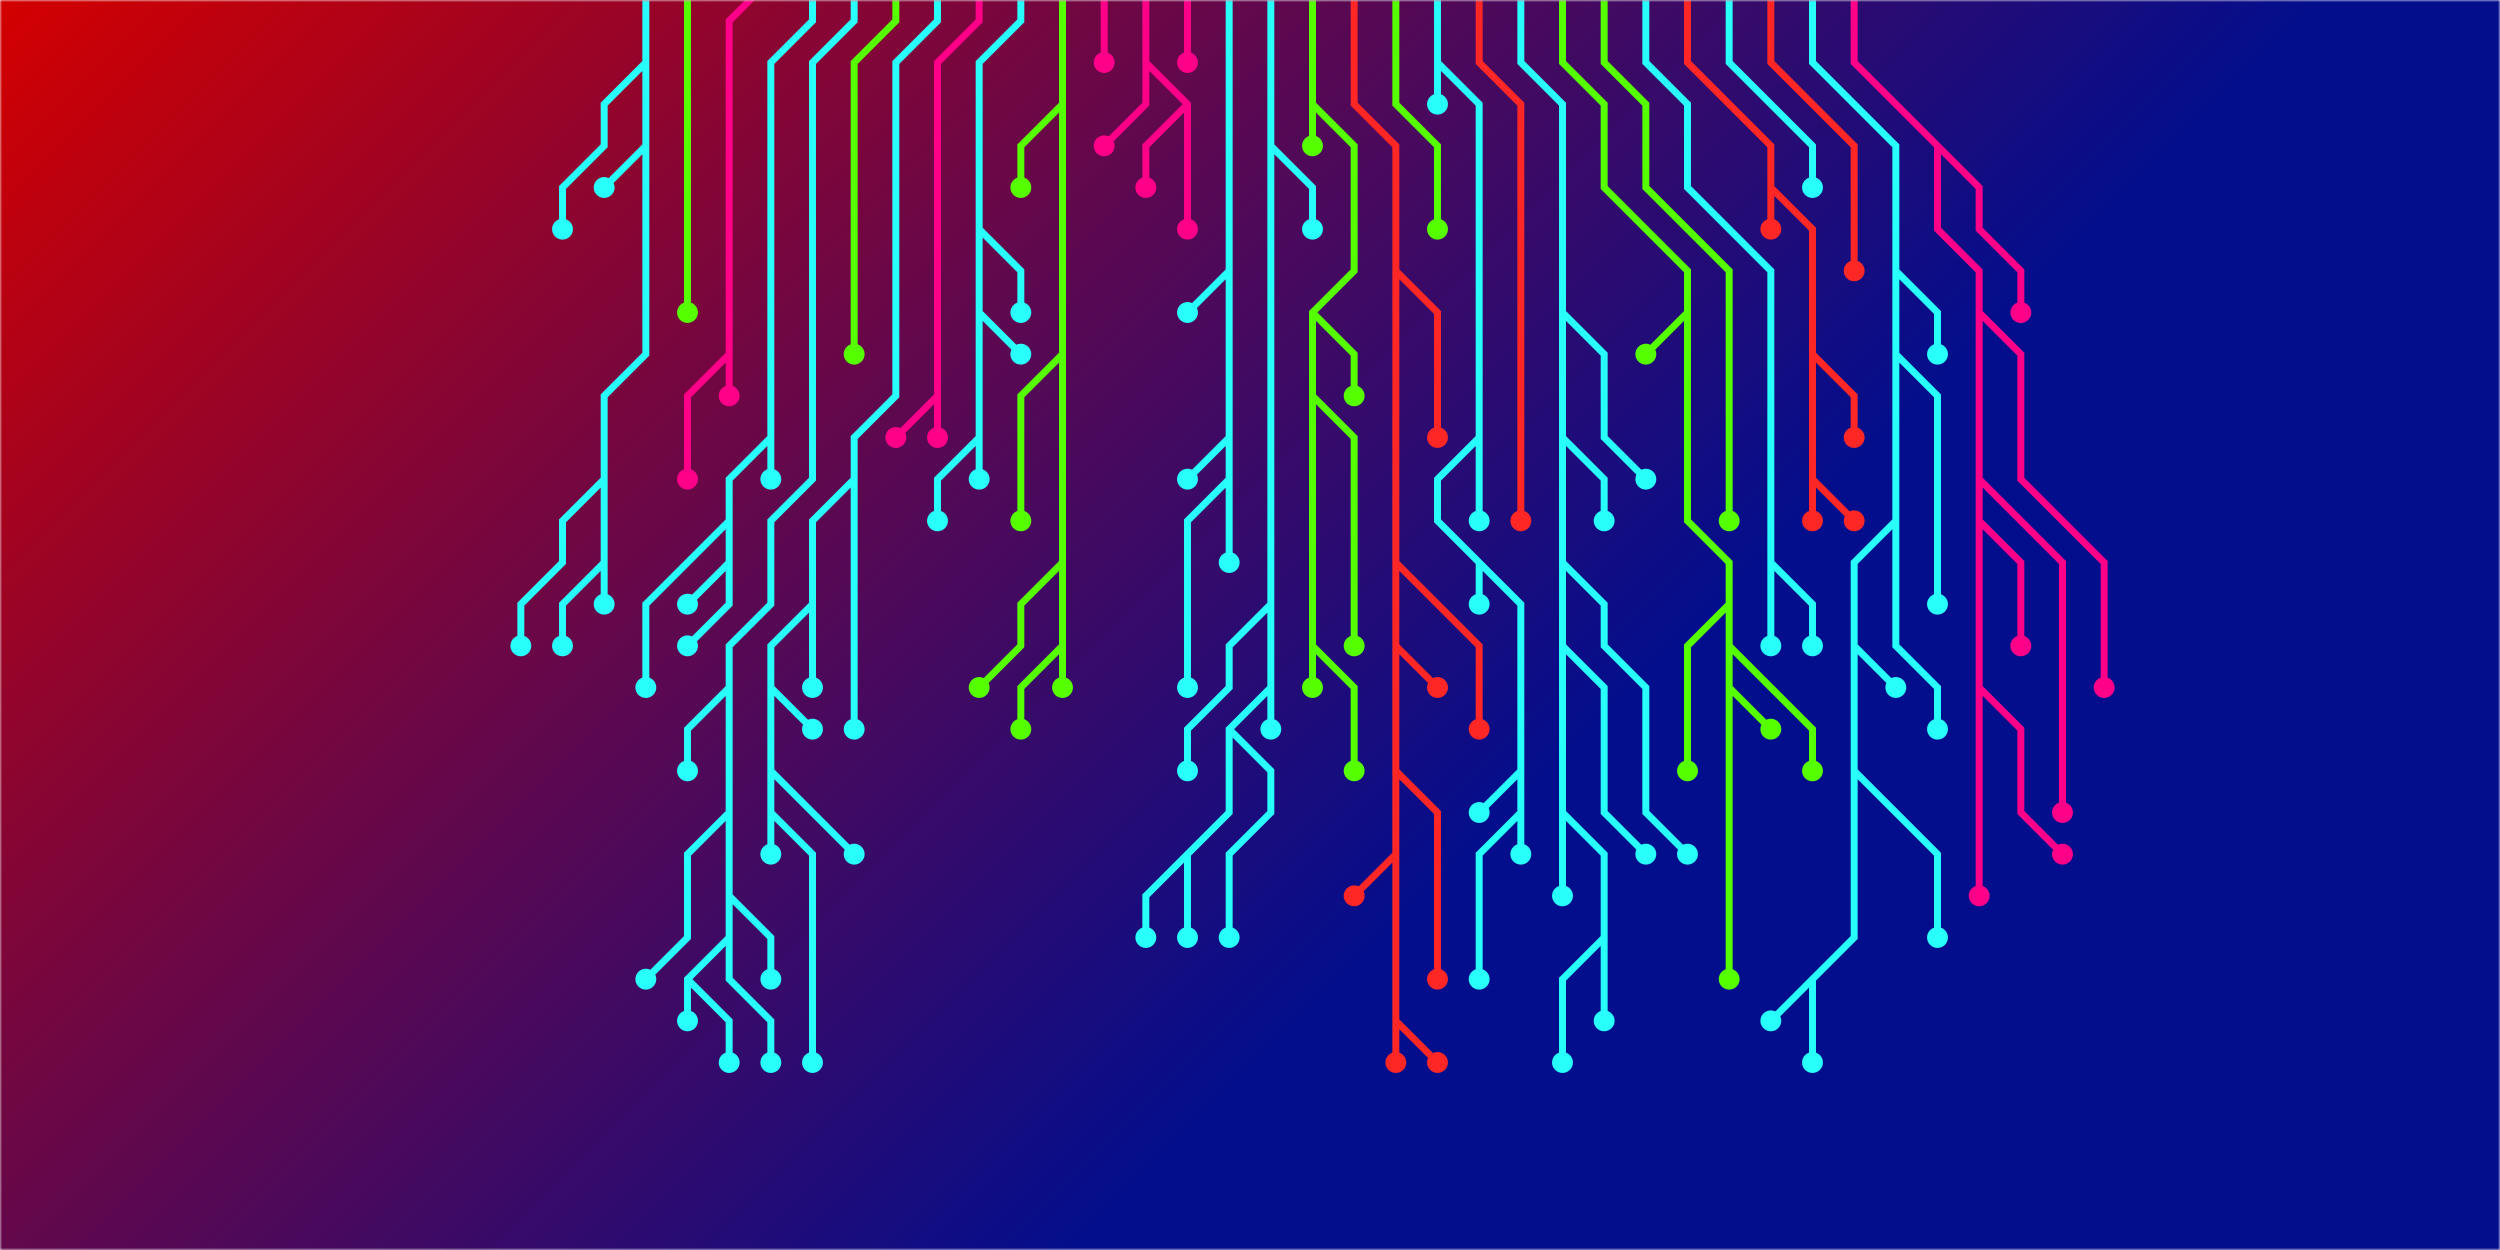 <svg xmlns="http://www.w3.org/2000/svg" version="1.1" xmlns:xlink="http://www.w3.org/1999/xlink" xmlns:svgjs="http://svgjs.com/svgjs" width="600" height="300" preserveAspectRatio="none" viewBox="0 0 600 300"><g mask="url(&quot;#SvgjsMask1315&quot;)" fill="none"><rect width="600" height="300" x="0" y="0" fill="url(#SvgjsLinearGradient1316)"></rect><g mask="url(&quot;#SvgjsMask1317&quot;)"><path d="M305 145L295 155L295 165L285 175L285 185M285 205L275 215L275 225M295 175L305 185L305 195L295 205L295 215L295 225M305 35L315 45L315 55M305 165L305 175M305 -5L305 5L305 15L305 25L305 35L305 45L305 55L305 65L305 75L305 85L305 95L305 105L305 115L305 125L305 135L305 145L305 155L305 165L295 175L295 185L295 195L285 205L285 215L285 225" stroke="rgba(40, 255, 251, 1)" stroke-width="1.67"></path><path d="M282.5 225 a2.5 2.5 0 1 0 5 0 a2.5 2.5 0 1 0 -5 0zM282.5 185 a2.5 2.5 0 1 0 5 0 a2.5 2.5 0 1 0 -5 0zM272.5 225 a2.5 2.5 0 1 0 5 0 a2.5 2.5 0 1 0 -5 0zM292.5 225 a2.5 2.5 0 1 0 5 0 a2.5 2.5 0 1 0 -5 0zM312.5 55 a2.5 2.5 0 1 0 5 0 a2.5 2.5 0 1 0 -5 0zM302.5 175 a2.5 2.5 0 1 0 5 0 a2.5 2.5 0 1 0 -5 0z" fill="rgba(40, 255, 251, 1)"></path><path d="M295 115L285 125L285 135L285 145L285 155L285 165M295 65L285 75M295 105L285 115M295 -5L295 5L295 15L295 25L295 35L295 45L295 55L295 65L295 75L295 85L295 95L295 105L295 115L295 125L295 135" stroke="rgba(40, 255, 251, 1)" stroke-width="1.67"></path><path d="M292.5 135 a2.5 2.5 0 1 0 5 0 a2.5 2.5 0 1 0 -5 0zM282.5 165 a2.5 2.5 0 1 0 5 0 a2.5 2.5 0 1 0 -5 0zM282.5 75 a2.5 2.5 0 1 0 5 0 a2.5 2.5 0 1 0 -5 0zM282.5 115 a2.5 2.5 0 1 0 5 0 a2.5 2.5 0 1 0 -5 0z" fill="rgba(40, 255, 251, 1)"></path><path d="M315 155L325 165L325 175L325 185M315 95L325 105L325 115L325 125L325 135L325 145L325 155M315 25L315 35M315 75L325 85L325 95M315 -5L315 5L315 15L315 25L325 35L325 45L325 55L325 65L315 75L315 85L315 95L315 105L315 115L315 125L315 135L315 145L315 155L315 165" stroke="rgba(85, 255, 0, 1)" stroke-width="1.67"></path><path d="M312.5 165 a2.5 2.5 0 1 0 5 0 a2.5 2.5 0 1 0 -5 0zM322.5 185 a2.5 2.5 0 1 0 5 0 a2.5 2.5 0 1 0 -5 0zM322.5 155 a2.5 2.5 0 1 0 5 0 a2.5 2.5 0 1 0 -5 0zM312.5 35 a2.5 2.5 0 1 0 5 0 a2.5 2.5 0 1 0 -5 0zM322.5 95 a2.5 2.5 0 1 0 5 0 a2.5 2.5 0 1 0 -5 0z" fill="rgba(85, 255, 0, 1)"></path><path d="M285 -5L285 5L285 15" stroke="rgba(255, 0, 137, 1)" stroke-width="1.67"></path><path d="M282.5 15 a2.5 2.5 0 1 0 5 0 a2.5 2.5 0 1 0 -5 0z" fill="rgba(255, 0, 137, 1)"></path><path d="M335 245L345 255M335 155L345 165M335 65L345 75L345 85L345 95L345 105M335 185L345 195L345 205L345 215L345 225L345 235M335 205L325 215M335 135L345 145L355 155L355 165L355 175M325 -5L325 5L325 15L325 25L335 35L335 45L335 55L335 65L335 75L335 85L335 95L335 105L335 115L335 125L335 135L335 145L335 155L335 165L335 175L335 185L335 195L335 205L335 215L335 225L335 235L335 245L335 255" stroke="rgba(255, 38, 38, 1)" stroke-width="1.67"></path><path d="M332.5 255 a2.5 2.5 0 1 0 5 0 a2.5 2.5 0 1 0 -5 0zM342.5 255 a2.5 2.5 0 1 0 5 0 a2.5 2.5 0 1 0 -5 0zM342.5 165 a2.5 2.5 0 1 0 5 0 a2.5 2.5 0 1 0 -5 0zM342.5 105 a2.5 2.5 0 1 0 5 0 a2.5 2.5 0 1 0 -5 0zM342.5 235 a2.5 2.5 0 1 0 5 0 a2.5 2.5 0 1 0 -5 0zM322.5 215 a2.5 2.5 0 1 0 5 0 a2.5 2.5 0 1 0 -5 0zM352.5 175 a2.5 2.5 0 1 0 5 0 a2.5 2.5 0 1 0 -5 0z" fill="rgba(255, 38, 38, 1)"></path><path d="M285 25L275 35L275 45M275 15L275 25L265 35M275 -5L275 5L275 15L285 25L285 35L285 45L285 55" stroke="rgba(255, 0, 137, 1)" stroke-width="1.67"></path><path d="M282.5 55 a2.5 2.5 0 1 0 5 0 a2.5 2.5 0 1 0 -5 0zM272.5 45 a2.5 2.5 0 1 0 5 0 a2.5 2.5 0 1 0 -5 0zM262.5 35 a2.5 2.5 0 1 0 5 0 a2.5 2.5 0 1 0 -5 0z" fill="rgba(255, 0, 137, 1)"></path><path d="M335 -5L335 5L335 15L335 25L345 35L345 45L345 55" stroke="rgba(85, 255, 0, 1)" stroke-width="1.67"></path><path d="M342.5 55 a2.5 2.5 0 1 0 5 0 a2.5 2.5 0 1 0 -5 0z" fill="rgba(85, 255, 0, 1)"></path><path d="M265 -5L265 5L265 15" stroke="rgba(255, 0, 137, 1)" stroke-width="1.67"></path><path d="M262.5 15 a2.5 2.5 0 1 0 5 0 a2.5 2.5 0 1 0 -5 0z" fill="rgba(255, 0, 137, 1)"></path><path d="M345 15L345 25M365 195L355 205L355 215L355 225L355 235M365 185L355 195M355 105L355 115L355 125M355 135L355 145M345 -5L345 5L345 15L355 25L355 35L355 45L355 55L355 65L355 75L355 85L355 95L355 105L345 115L345 125L355 135L365 145L365 155L365 165L365 175L365 185L365 195L365 205" stroke="rgba(40, 255, 251, 1)" stroke-width="1.67"></path><path d="M362.5 205 a2.5 2.5 0 1 0 5 0 a2.5 2.5 0 1 0 -5 0zM342.5 25 a2.5 2.5 0 1 0 5 0 a2.5 2.5 0 1 0 -5 0zM352.5 235 a2.5 2.5 0 1 0 5 0 a2.5 2.5 0 1 0 -5 0zM352.5 195 a2.5 2.5 0 1 0 5 0 a2.5 2.5 0 1 0 -5 0zM352.5 125 a2.5 2.5 0 1 0 5 0 a2.5 2.5 0 1 0 -5 0zM352.5 145 a2.5 2.5 0 1 0 5 0 a2.5 2.5 0 1 0 -5 0z" fill="rgba(40, 255, 251, 1)"></path><path d="M255 155L245 165L245 175M255 25L245 35L245 45M255 85L245 95L245 105L245 115L245 125M255 135L245 145L245 155L235 165M255 -5L255 5L255 15L255 25L255 35L255 45L255 55L255 65L255 75L255 85L255 95L255 105L255 115L255 125L255 135L255 145L255 155L255 165" stroke="rgba(85, 255, 0, 1)" stroke-width="1.67"></path><path d="M252.5 165 a2.5 2.5 0 1 0 5 0 a2.5 2.5 0 1 0 -5 0zM242.5 175 a2.5 2.5 0 1 0 5 0 a2.5 2.5 0 1 0 -5 0zM242.5 45 a2.5 2.5 0 1 0 5 0 a2.5 2.5 0 1 0 -5 0zM242.5 125 a2.5 2.5 0 1 0 5 0 a2.5 2.5 0 1 0 -5 0zM232.5 165 a2.5 2.5 0 1 0 5 0 a2.5 2.5 0 1 0 -5 0z" fill="rgba(85, 255, 0, 1)"></path><path d="M355 -5L355 5L355 15L365 25L365 35L365 45L365 55L365 65L365 75L365 85L365 95L365 105L365 115L365 125" stroke="rgba(255, 38, 38, 1)" stroke-width="1.67"></path><path d="M362.5 125 a2.5 2.5 0 1 0 5 0 a2.5 2.5 0 1 0 -5 0z" fill="rgba(255, 38, 38, 1)"></path><path d="M235 75L245 85M235 105L225 115L225 125M235 55L245 65L245 75M245 -5L245 5L235 15L235 25L235 35L235 45L235 55L235 65L235 75L235 85L235 95L235 105L235 115" stroke="rgba(40, 255, 251, 1)" stroke-width="1.67"></path><path d="M232.5 115 a2.5 2.5 0 1 0 5 0 a2.5 2.5 0 1 0 -5 0zM242.5 85 a2.5 2.5 0 1 0 5 0 a2.5 2.5 0 1 0 -5 0zM222.5 125 a2.5 2.5 0 1 0 5 0 a2.5 2.5 0 1 0 -5 0zM242.5 75 a2.5 2.5 0 1 0 5 0 a2.5 2.5 0 1 0 -5 0z" fill="rgba(40, 255, 251, 1)"></path><path d="M375 155L385 165L385 175L385 185L385 195L395 205M375 105L385 115L385 125M385 225L375 235L375 245L375 255M375 75L385 85L385 95L385 105L395 115M375 135L385 145L385 155L395 165L395 175L395 185L395 195L405 205M375 195L375 205L375 215M365 -5L365 5L365 15L375 25L375 35L375 45L375 55L375 65L375 75L375 85L375 95L375 105L375 115L375 125L375 135L375 145L375 155L375 165L375 175L375 185L375 195L385 205L385 215L385 225L385 235L385 245" stroke="rgba(40, 255, 251, 1)" stroke-width="1.67"></path><path d="M382.5 245 a2.5 2.5 0 1 0 5 0 a2.5 2.5 0 1 0 -5 0zM392.5 205 a2.5 2.5 0 1 0 5 0 a2.5 2.5 0 1 0 -5 0zM382.5 125 a2.5 2.5 0 1 0 5 0 a2.5 2.5 0 1 0 -5 0zM372.5 255 a2.5 2.5 0 1 0 5 0 a2.5 2.5 0 1 0 -5 0zM392.5 115 a2.5 2.5 0 1 0 5 0 a2.5 2.5 0 1 0 -5 0zM402.5 205 a2.5 2.5 0 1 0 5 0 a2.5 2.5 0 1 0 -5 0zM372.5 215 a2.5 2.5 0 1 0 5 0 a2.5 2.5 0 1 0 -5 0z" fill="rgba(40, 255, 251, 1)"></path><path d="M225 95L225 105M235 -5L235 5L225 15L225 25L225 35L225 45L225 55L225 65L225 75L225 85L225 95L215 105" stroke="rgba(255, 0, 137, 1)" stroke-width="1.67"></path><path d="M212.5 105 a2.5 2.5 0 1 0 5 0 a2.5 2.5 0 1 0 -5 0zM222.5 105 a2.5 2.5 0 1 0 5 0 a2.5 2.5 0 1 0 -5 0z" fill="rgba(255, 0, 137, 1)"></path><path d="M415 155L425 165L435 175L435 185M405 75L395 85M415 145L405 155L405 165L405 175L405 185M415 165L415 175L415 185L415 195L415 205L415 215L415 225L415 235M375 -5L375 5L375 15L385 25L385 35L385 45L395 55L405 65L405 75L405 85L405 95L405 105L405 115L405 125L415 135L415 145L415 155L415 165L425 175" stroke="rgba(85, 255, 0, 1)" stroke-width="1.67"></path><path d="M422.5 175 a2.5 2.5 0 1 0 5 0 a2.5 2.5 0 1 0 -5 0zM432.5 185 a2.5 2.5 0 1 0 5 0 a2.5 2.5 0 1 0 -5 0zM392.5 85 a2.5 2.5 0 1 0 5 0 a2.5 2.5 0 1 0 -5 0zM402.5 185 a2.5 2.5 0 1 0 5 0 a2.5 2.5 0 1 0 -5 0zM412.5 235 a2.5 2.5 0 1 0 5 0 a2.5 2.5 0 1 0 -5 0z" fill="rgba(85, 255, 0, 1)"></path><path d="M205 115L205 125L205 135L205 145L205 155L205 165L205 175M185 195L195 205L195 215L195 225L195 235L195 245L195 255M185 185L195 195L205 205M185 165L195 175M195 145L195 155L195 165M225 -5L225 5L215 15L215 25L215 35L215 45L215 55L215 65L215 75L215 85L215 95L205 105L205 115L195 125L195 135L195 145L185 155L185 165L185 175L185 185L185 195L185 205" stroke="rgba(40, 255, 251, 1)" stroke-width="1.67"></path><path d="M182.5 205 a2.5 2.5 0 1 0 5 0 a2.5 2.5 0 1 0 -5 0zM202.5 175 a2.5 2.5 0 1 0 5 0 a2.5 2.5 0 1 0 -5 0zM192.5 255 a2.5 2.5 0 1 0 5 0 a2.5 2.5 0 1 0 -5 0zM202.5 205 a2.5 2.5 0 1 0 5 0 a2.5 2.5 0 1 0 -5 0zM192.5 175 a2.5 2.5 0 1 0 5 0 a2.5 2.5 0 1 0 -5 0zM192.5 165 a2.5 2.5 0 1 0 5 0 a2.5 2.5 0 1 0 -5 0z" fill="rgba(40, 255, 251, 1)"></path><path d="M385 -5L385 5L385 15L395 25L395 35L395 45L405 55L415 65L415 75L415 85L415 95L415 105L415 115L415 125" stroke="rgba(85, 255, 0, 1)" stroke-width="1.67"></path><path d="M412.5 125 a2.5 2.5 0 1 0 5 0 a2.5 2.5 0 1 0 -5 0z" fill="rgba(85, 255, 0, 1)"></path><path d="M215 -5L215 5L205 15L205 25L205 35L205 45L205 55L205 65L205 75L205 85" stroke="rgba(85, 255, 0, 1)" stroke-width="1.67"></path><path d="M202.5 85 a2.5 2.5 0 1 0 5 0 a2.5 2.5 0 1 0 -5 0z" fill="rgba(85, 255, 0, 1)"></path><path d="M425 135L425 145L425 155M395 -5L395 5L395 15L405 25L405 35L405 45L415 55L425 65L425 75L425 85L425 95L425 105L425 115L425 125L425 135L435 145L435 155" stroke="rgba(40, 255, 251, 1)" stroke-width="1.67"></path><path d="M432.5 155 a2.5 2.5 0 1 0 5 0 a2.5 2.5 0 1 0 -5 0zM422.5 155 a2.5 2.5 0 1 0 5 0 a2.5 2.5 0 1 0 -5 0z" fill="rgba(40, 255, 251, 1)"></path><path d="M165 235L175 245L175 255M175 165L165 175L165 185M175 225L175 235L185 245L185 255M175 195L165 205L165 215L165 225L155 235M175 215L185 225L185 235M205 -5L205 5L195 15L195 25L195 35L195 45L195 55L195 65L195 75L195 85L195 95L195 105L195 115L185 125L185 135L185 145L175 155L175 165L175 175L175 185L175 195L175 205L175 215L175 225L165 235L165 245" stroke="rgba(40, 255, 251, 1)" stroke-width="1.67"></path><path d="M162.5 245 a2.5 2.5 0 1 0 5 0 a2.5 2.5 0 1 0 -5 0zM172.5 255 a2.5 2.5 0 1 0 5 0 a2.5 2.5 0 1 0 -5 0zM162.5 185 a2.5 2.5 0 1 0 5 0 a2.5 2.5 0 1 0 -5 0zM182.5 255 a2.5 2.5 0 1 0 5 0 a2.5 2.5 0 1 0 -5 0zM152.5 235 a2.5 2.5 0 1 0 5 0 a2.5 2.5 0 1 0 -5 0zM182.5 235 a2.5 2.5 0 1 0 5 0 a2.5 2.5 0 1 0 -5 0z" fill="rgba(40, 255, 251, 1)"></path><path d="M425 45L425 55M435 85L445 95L445 105M435 115L445 125M405 -5L405 5L405 15L415 25L425 35L425 45L435 55L435 65L435 75L435 85L435 95L435 105L435 115L435 125" stroke="rgba(255, 38, 38, 1)" stroke-width="1.67"></path><path d="M432.5 125 a2.5 2.5 0 1 0 5 0 a2.5 2.5 0 1 0 -5 0zM422.5 55 a2.5 2.5 0 1 0 5 0 a2.5 2.5 0 1 0 -5 0zM442.5 105 a2.5 2.5 0 1 0 5 0 a2.5 2.5 0 1 0 -5 0zM442.5 125 a2.5 2.5 0 1 0 5 0 a2.5 2.5 0 1 0 -5 0z" fill="rgba(255, 38, 38, 1)"></path><path d="M175 135L165 145M185 105L185 115M175 125L165 135L155 145L155 155L155 165M195 -5L195 5L185 15L185 25L185 35L185 45L185 55L185 65L185 75L185 85L185 95L185 105L175 115L175 125L175 135L175 145L165 155" stroke="rgba(40, 255, 251, 1)" stroke-width="1.67"></path><path d="M162.5 155 a2.5 2.5 0 1 0 5 0 a2.5 2.5 0 1 0 -5 0zM162.5 145 a2.5 2.5 0 1 0 5 0 a2.5 2.5 0 1 0 -5 0zM182.5 115 a2.5 2.5 0 1 0 5 0 a2.5 2.5 0 1 0 -5 0zM152.5 165 a2.5 2.5 0 1 0 5 0 a2.5 2.5 0 1 0 -5 0z" fill="rgba(40, 255, 251, 1)"></path><path d="M415 -5L415 5L415 15L425 25L435 35L435 45" stroke="rgba(40, 255, 251, 1)" stroke-width="1.67"></path><path d="M432.5 45 a2.5 2.5 0 1 0 5 0 a2.5 2.5 0 1 0 -5 0z" fill="rgba(40, 255, 251, 1)"></path><path d="M175 85L165 95L165 105L165 115M185 -5L175 5L175 15L175 25L175 35L175 45L175 55L175 65L175 75L175 85L175 95" stroke="rgba(255, 0, 137, 1)" stroke-width="1.67"></path><path d="M172.5 95 a2.5 2.5 0 1 0 5 0 a2.5 2.5 0 1 0 -5 0zM162.5 115 a2.5 2.5 0 1 0 5 0 a2.5 2.5 0 1 0 -5 0z" fill="rgba(255, 0, 137, 1)"></path><path d="M425 -5L425 5L425 15L435 25L445 35L445 45L445 55L445 65" stroke="rgba(255, 38, 38, 1)" stroke-width="1.67"></path><path d="M442.5 65 a2.5 2.5 0 1 0 5 0 a2.5 2.5 0 1 0 -5 0z" fill="rgba(255, 38, 38, 1)"></path><path d="M445 185L455 195L465 205L465 215L465 225M445 155L455 165M455 125L455 135L455 145L455 155L465 165L465 175M455 85L465 95L465 105L465 115L465 125L465 135L465 145M435 235L425 245M455 65L465 75L465 85M435 -5L435 5L435 15L445 25L455 35L455 45L455 55L455 65L455 75L455 85L455 95L455 105L455 115L455 125L445 135L445 145L445 155L445 165L445 175L445 185L445 195L445 205L445 215L445 225L435 235L435 245L435 255" stroke="rgba(40, 255, 251, 1)" stroke-width="1.67"></path><path d="M432.5 255 a2.5 2.5 0 1 0 5 0 a2.5 2.5 0 1 0 -5 0zM462.5 225 a2.5 2.5 0 1 0 5 0 a2.5 2.5 0 1 0 -5 0zM452.5 165 a2.5 2.5 0 1 0 5 0 a2.5 2.5 0 1 0 -5 0zM462.5 175 a2.5 2.5 0 1 0 5 0 a2.5 2.5 0 1 0 -5 0zM462.5 145 a2.5 2.5 0 1 0 5 0 a2.5 2.5 0 1 0 -5 0zM422.5 245 a2.5 2.5 0 1 0 5 0 a2.5 2.5 0 1 0 -5 0zM462.5 85 a2.5 2.5 0 1 0 5 0 a2.5 2.5 0 1 0 -5 0z" fill="rgba(40, 255, 251, 1)"></path><path d="M165 -5L165 5L165 15L165 25L165 35L165 45L165 55L165 65L165 75" stroke="rgba(85, 255, 0, 1)" stroke-width="1.67"></path><path d="M162.5 75 a2.5 2.5 0 1 0 5 0 a2.5 2.5 0 1 0 -5 0z" fill="rgba(85, 255, 0, 1)"></path><path d="M475 125L485 135L485 145L485 155M475 115L485 125L495 135L495 145L495 155L495 165L495 175L495 185L495 195M475 165L485 175L485 185L485 195L495 205M475 75L485 85L485 95L485 105L485 115L495 125L505 135L505 145L505 155L505 165M465 35L475 45L475 55L485 65L485 75M445 -5L445 5L445 15L455 25L465 35L465 45L465 55L475 65L475 75L475 85L475 95L475 105L475 115L475 125L475 135L475 145L475 155L475 165L475 175L475 185L475 195L475 205L475 215" stroke="rgba(255, 0, 137, 1)" stroke-width="1.67"></path><path d="M472.5 215 a2.5 2.5 0 1 0 5 0 a2.5 2.5 0 1 0 -5 0zM482.5 155 a2.5 2.5 0 1 0 5 0 a2.5 2.5 0 1 0 -5 0zM492.5 195 a2.5 2.5 0 1 0 5 0 a2.5 2.5 0 1 0 -5 0zM492.5 205 a2.5 2.5 0 1 0 5 0 a2.5 2.5 0 1 0 -5 0zM502.5 165 a2.5 2.5 0 1 0 5 0 a2.5 2.5 0 1 0 -5 0zM482.5 75 a2.5 2.5 0 1 0 5 0 a2.5 2.5 0 1 0 -5 0z" fill="rgba(255, 0, 137, 1)"></path><path d="M145 135L135 145L135 155M155 35L145 45M155 15L145 25L145 35L135 45L135 55M145 115L135 125L135 135L125 145L125 155M155 -5L155 5L155 15L155 25L155 35L155 45L155 55L155 65L155 75L155 85L145 95L145 105L145 115L145 125L145 135L145 145" stroke="rgba(40, 255, 251, 1)" stroke-width="1.67"></path><path d="M142.5 145 a2.5 2.5 0 1 0 5 0 a2.5 2.5 0 1 0 -5 0zM132.5 155 a2.5 2.5 0 1 0 5 0 a2.5 2.5 0 1 0 -5 0zM142.5 45 a2.5 2.5 0 1 0 5 0 a2.5 2.5 0 1 0 -5 0zM132.5 55 a2.5 2.5 0 1 0 5 0 a2.5 2.5 0 1 0 -5 0zM122.5 155 a2.5 2.5 0 1 0 5 0 a2.5 2.5 0 1 0 -5 0z" fill="rgba(40, 255, 251, 1)"></path></g></g><defs><mask id="SvgjsMask1315"><rect width="600" height="300" fill="#ffffff"></rect></mask><linearGradient x1="12.5%" y1="-25%" x2="87.5%" y2="125%" gradientUnits="userSpaceOnUse" id="SvgjsLinearGradient1316"><stop stop-color="rgba(211, 0, 0, 1)" offset="0"></stop><stop stop-color="rgba(3, 14, 140, 1)" offset="0.62"></stop></linearGradient><mask id="SvgjsMask1317"><rect width="600" height="300" fill="white"></rect><path d="M283.75 225 a1.25 1.25 0 1 0 2.5 0 a1.25 1.25 0 1 0 -2.5 0zM283.75 185 a1.25 1.25 0 1 0 2.5 0 a1.25 1.25 0 1 0 -2.5 0zM273.75 225 a1.25 1.25 0 1 0 2.5 0 a1.25 1.25 0 1 0 -2.5 0zM293.75 225 a1.25 1.25 0 1 0 2.5 0 a1.25 1.25 0 1 0 -2.5 0zM313.75 55 a1.25 1.25 0 1 0 2.5 0 a1.25 1.25 0 1 0 -2.5 0zM303.75 175 a1.25 1.25 0 1 0 2.5 0 a1.25 1.25 0 1 0 -2.5 0z" fill="black"></path><path d="M293.75 135 a1.25 1.25 0 1 0 2.5 0 a1.25 1.25 0 1 0 -2.5 0zM283.75 165 a1.25 1.25 0 1 0 2.5 0 a1.25 1.25 0 1 0 -2.5 0zM283.75 75 a1.25 1.25 0 1 0 2.5 0 a1.25 1.25 0 1 0 -2.5 0zM283.75 115 a1.25 1.25 0 1 0 2.5 0 a1.25 1.25 0 1 0 -2.5 0z" fill="black"></path><path d="M313.75 165 a1.25 1.25 0 1 0 2.5 0 a1.25 1.25 0 1 0 -2.5 0zM323.75 185 a1.25 1.25 0 1 0 2.5 0 a1.25 1.25 0 1 0 -2.5 0zM323.75 155 a1.25 1.25 0 1 0 2.5 0 a1.25 1.25 0 1 0 -2.5 0zM313.75 35 a1.25 1.25 0 1 0 2.5 0 a1.25 1.25 0 1 0 -2.5 0zM323.75 95 a1.25 1.25 0 1 0 2.5 0 a1.25 1.25 0 1 0 -2.5 0z" fill="black"></path><path d="M283.75 15 a1.25 1.25 0 1 0 2.5 0 a1.25 1.25 0 1 0 -2.5 0z" fill="black"></path><path d="M333.75 255 a1.25 1.25 0 1 0 2.5 0 a1.25 1.25 0 1 0 -2.5 0zM343.75 255 a1.25 1.25 0 1 0 2.5 0 a1.25 1.25 0 1 0 -2.5 0zM343.75 165 a1.25 1.25 0 1 0 2.5 0 a1.25 1.25 0 1 0 -2.5 0zM343.75 105 a1.25 1.25 0 1 0 2.5 0 a1.25 1.25 0 1 0 -2.5 0zM343.75 235 a1.25 1.25 0 1 0 2.5 0 a1.25 1.25 0 1 0 -2.5 0zM323.75 215 a1.25 1.25 0 1 0 2.5 0 a1.25 1.25 0 1 0 -2.5 0zM353.75 175 a1.25 1.25 0 1 0 2.5 0 a1.25 1.25 0 1 0 -2.5 0z" fill="black"></path><path d="M283.75 55 a1.25 1.25 0 1 0 2.5 0 a1.25 1.25 0 1 0 -2.5 0zM273.75 45 a1.25 1.25 0 1 0 2.5 0 a1.25 1.25 0 1 0 -2.5 0zM263.75 35 a1.25 1.25 0 1 0 2.5 0 a1.25 1.25 0 1 0 -2.5 0z" fill="black"></path><path d="M343.75 55 a1.25 1.25 0 1 0 2.5 0 a1.25 1.25 0 1 0 -2.5 0z" fill="black"></path><path d="M263.75 15 a1.25 1.25 0 1 0 2.5 0 a1.25 1.25 0 1 0 -2.5 0z" fill="black"></path><path d="M363.75 205 a1.25 1.25 0 1 0 2.5 0 a1.25 1.25 0 1 0 -2.5 0zM343.75 25 a1.25 1.25 0 1 0 2.5 0 a1.25 1.25 0 1 0 -2.5 0zM353.75 235 a1.25 1.25 0 1 0 2.5 0 a1.25 1.25 0 1 0 -2.5 0zM353.75 195 a1.25 1.25 0 1 0 2.5 0 a1.25 1.25 0 1 0 -2.5 0zM353.75 125 a1.25 1.25 0 1 0 2.5 0 a1.25 1.25 0 1 0 -2.5 0zM353.75 145 a1.25 1.25 0 1 0 2.5 0 a1.25 1.25 0 1 0 -2.5 0z" fill="black"></path><path d="M253.75 165 a1.25 1.25 0 1 0 2.5 0 a1.25 1.25 0 1 0 -2.5 0zM243.75 175 a1.25 1.25 0 1 0 2.5 0 a1.25 1.25 0 1 0 -2.5 0zM243.75 45 a1.25 1.25 0 1 0 2.5 0 a1.25 1.25 0 1 0 -2.5 0zM243.75 125 a1.25 1.25 0 1 0 2.5 0 a1.25 1.25 0 1 0 -2.5 0zM233.75 165 a1.25 1.25 0 1 0 2.5 0 a1.25 1.25 0 1 0 -2.5 0z" fill="black"></path><path d="M363.75 125 a1.25 1.25 0 1 0 2.5 0 a1.25 1.25 0 1 0 -2.5 0z" fill="black"></path><path d="M233.75 115 a1.25 1.25 0 1 0 2.5 0 a1.25 1.25 0 1 0 -2.5 0zM243.75 85 a1.25 1.25 0 1 0 2.5 0 a1.25 1.25 0 1 0 -2.5 0zM223.75 125 a1.25 1.25 0 1 0 2.5 0 a1.25 1.25 0 1 0 -2.5 0zM243.75 75 a1.25 1.25 0 1 0 2.5 0 a1.25 1.25 0 1 0 -2.5 0z" fill="black"></path><path d="M383.75 245 a1.25 1.25 0 1 0 2.5 0 a1.25 1.25 0 1 0 -2.5 0zM393.75 205 a1.25 1.25 0 1 0 2.5 0 a1.25 1.25 0 1 0 -2.5 0zM383.75 125 a1.25 1.25 0 1 0 2.5 0 a1.25 1.25 0 1 0 -2.5 0zM373.75 255 a1.25 1.25 0 1 0 2.5 0 a1.25 1.25 0 1 0 -2.5 0zM393.75 115 a1.25 1.25 0 1 0 2.5 0 a1.25 1.25 0 1 0 -2.5 0zM403.75 205 a1.25 1.25 0 1 0 2.5 0 a1.25 1.25 0 1 0 -2.5 0zM373.75 215 a1.25 1.25 0 1 0 2.5 0 a1.25 1.25 0 1 0 -2.5 0z" fill="black"></path><path d="M213.75 105 a1.25 1.25 0 1 0 2.5 0 a1.25 1.25 0 1 0 -2.5 0zM223.75 105 a1.25 1.25 0 1 0 2.5 0 a1.25 1.25 0 1 0 -2.5 0z" fill="black"></path><path d="M423.75 175 a1.25 1.25 0 1 0 2.5 0 a1.25 1.25 0 1 0 -2.5 0zM433.75 185 a1.25 1.25 0 1 0 2.5 0 a1.25 1.25 0 1 0 -2.5 0zM393.75 85 a1.25 1.25 0 1 0 2.5 0 a1.25 1.25 0 1 0 -2.5 0zM403.75 185 a1.25 1.25 0 1 0 2.5 0 a1.25 1.25 0 1 0 -2.5 0zM413.75 235 a1.25 1.25 0 1 0 2.5 0 a1.25 1.25 0 1 0 -2.5 0z" fill="black"></path><path d="M183.75 205 a1.25 1.25 0 1 0 2.5 0 a1.25 1.25 0 1 0 -2.5 0zM203.75 175 a1.25 1.25 0 1 0 2.5 0 a1.25 1.25 0 1 0 -2.5 0zM193.75 255 a1.25 1.25 0 1 0 2.5 0 a1.25 1.25 0 1 0 -2.5 0zM203.75 205 a1.25 1.25 0 1 0 2.5 0 a1.25 1.25 0 1 0 -2.5 0zM193.75 175 a1.25 1.25 0 1 0 2.5 0 a1.25 1.25 0 1 0 -2.5 0zM193.75 165 a1.25 1.25 0 1 0 2.5 0 a1.25 1.25 0 1 0 -2.5 0z" fill="black"></path><path d="M413.75 125 a1.25 1.25 0 1 0 2.5 0 a1.25 1.25 0 1 0 -2.5 0z" fill="black"></path><path d="M203.75 85 a1.25 1.25 0 1 0 2.5 0 a1.25 1.25 0 1 0 -2.5 0z" fill="black"></path><path d="M433.75 155 a1.25 1.25 0 1 0 2.5 0 a1.25 1.25 0 1 0 -2.5 0zM423.75 155 a1.25 1.25 0 1 0 2.5 0 a1.25 1.25 0 1 0 -2.5 0z" fill="black"></path><path d="M163.75 245 a1.25 1.25 0 1 0 2.5 0 a1.25 1.25 0 1 0 -2.5 0zM173.75 255 a1.25 1.25 0 1 0 2.5 0 a1.25 1.25 0 1 0 -2.5 0zM163.75 185 a1.25 1.25 0 1 0 2.5 0 a1.25 1.25 0 1 0 -2.5 0zM183.75 255 a1.25 1.25 0 1 0 2.5 0 a1.25 1.25 0 1 0 -2.5 0zM153.75 235 a1.25 1.25 0 1 0 2.5 0 a1.25 1.25 0 1 0 -2.5 0zM183.75 235 a1.25 1.25 0 1 0 2.5 0 a1.25 1.25 0 1 0 -2.5 0z" fill="black"></path><path d="M433.75 125 a1.25 1.25 0 1 0 2.5 0 a1.25 1.25 0 1 0 -2.5 0zM423.75 55 a1.25 1.25 0 1 0 2.5 0 a1.25 1.25 0 1 0 -2.5 0zM443.75 105 a1.25 1.25 0 1 0 2.5 0 a1.25 1.25 0 1 0 -2.5 0zM443.75 125 a1.25 1.25 0 1 0 2.5 0 a1.25 1.25 0 1 0 -2.5 0z" fill="black"></path><path d="M163.75 155 a1.25 1.25 0 1 0 2.5 0 a1.25 1.25 0 1 0 -2.5 0zM163.75 145 a1.25 1.25 0 1 0 2.5 0 a1.25 1.25 0 1 0 -2.5 0zM183.75 115 a1.25 1.25 0 1 0 2.5 0 a1.25 1.25 0 1 0 -2.5 0zM153.75 165 a1.25 1.25 0 1 0 2.5 0 a1.25 1.25 0 1 0 -2.5 0z" fill="black"></path><path d="M433.75 45 a1.25 1.25 0 1 0 2.5 0 a1.25 1.25 0 1 0 -2.5 0z" fill="black"></path><path d="M173.75 95 a1.25 1.25 0 1 0 2.5 0 a1.25 1.25 0 1 0 -2.5 0zM163.75 115 a1.25 1.25 0 1 0 2.5 0 a1.25 1.25 0 1 0 -2.5 0z" fill="black"></path><path d="M443.75 65 a1.25 1.25 0 1 0 2.5 0 a1.25 1.25 0 1 0 -2.5 0z" fill="black"></path><path d="M433.75 255 a1.25 1.25 0 1 0 2.5 0 a1.25 1.25 0 1 0 -2.5 0zM463.75 225 a1.25 1.25 0 1 0 2.5 0 a1.25 1.25 0 1 0 -2.5 0zM453.75 165 a1.25 1.25 0 1 0 2.5 0 a1.25 1.25 0 1 0 -2.5 0zM463.75 175 a1.25 1.25 0 1 0 2.5 0 a1.25 1.25 0 1 0 -2.5 0zM463.75 145 a1.25 1.25 0 1 0 2.5 0 a1.25 1.25 0 1 0 -2.5 0zM423.75 245 a1.25 1.25 0 1 0 2.5 0 a1.25 1.25 0 1 0 -2.5 0zM463.75 85 a1.25 1.25 0 1 0 2.5 0 a1.25 1.25 0 1 0 -2.5 0z" fill="black"></path><path d="M163.75 75 a1.25 1.25 0 1 0 2.5 0 a1.25 1.25 0 1 0 -2.5 0z" fill="black"></path><path d="M473.75 215 a1.25 1.25 0 1 0 2.5 0 a1.25 1.25 0 1 0 -2.5 0zM483.75 155 a1.25 1.25 0 1 0 2.5 0 a1.25 1.25 0 1 0 -2.5 0zM493.75 195 a1.25 1.25 0 1 0 2.5 0 a1.25 1.25 0 1 0 -2.5 0zM493.75 205 a1.25 1.25 0 1 0 2.5 0 a1.25 1.25 0 1 0 -2.5 0zM503.75 165 a1.25 1.25 0 1 0 2.5 0 a1.25 1.25 0 1 0 -2.5 0zM483.75 75 a1.25 1.25 0 1 0 2.5 0 a1.25 1.25 0 1 0 -2.5 0z" fill="black"></path><path d="M143.75 145 a1.25 1.25 0 1 0 2.5 0 a1.25 1.25 0 1 0 -2.5 0zM133.75 155 a1.25 1.25 0 1 0 2.5 0 a1.25 1.25 0 1 0 -2.5 0zM143.75 45 a1.25 1.25 0 1 0 2.5 0 a1.25 1.25 0 1 0 -2.5 0zM133.75 55 a1.25 1.25 0 1 0 2.5 0 a1.25 1.25 0 1 0 -2.5 0zM123.75 155 a1.25 1.25 0 1 0 2.5 0 a1.25 1.25 0 1 0 -2.5 0z" fill="black"></path></mask></defs></svg>